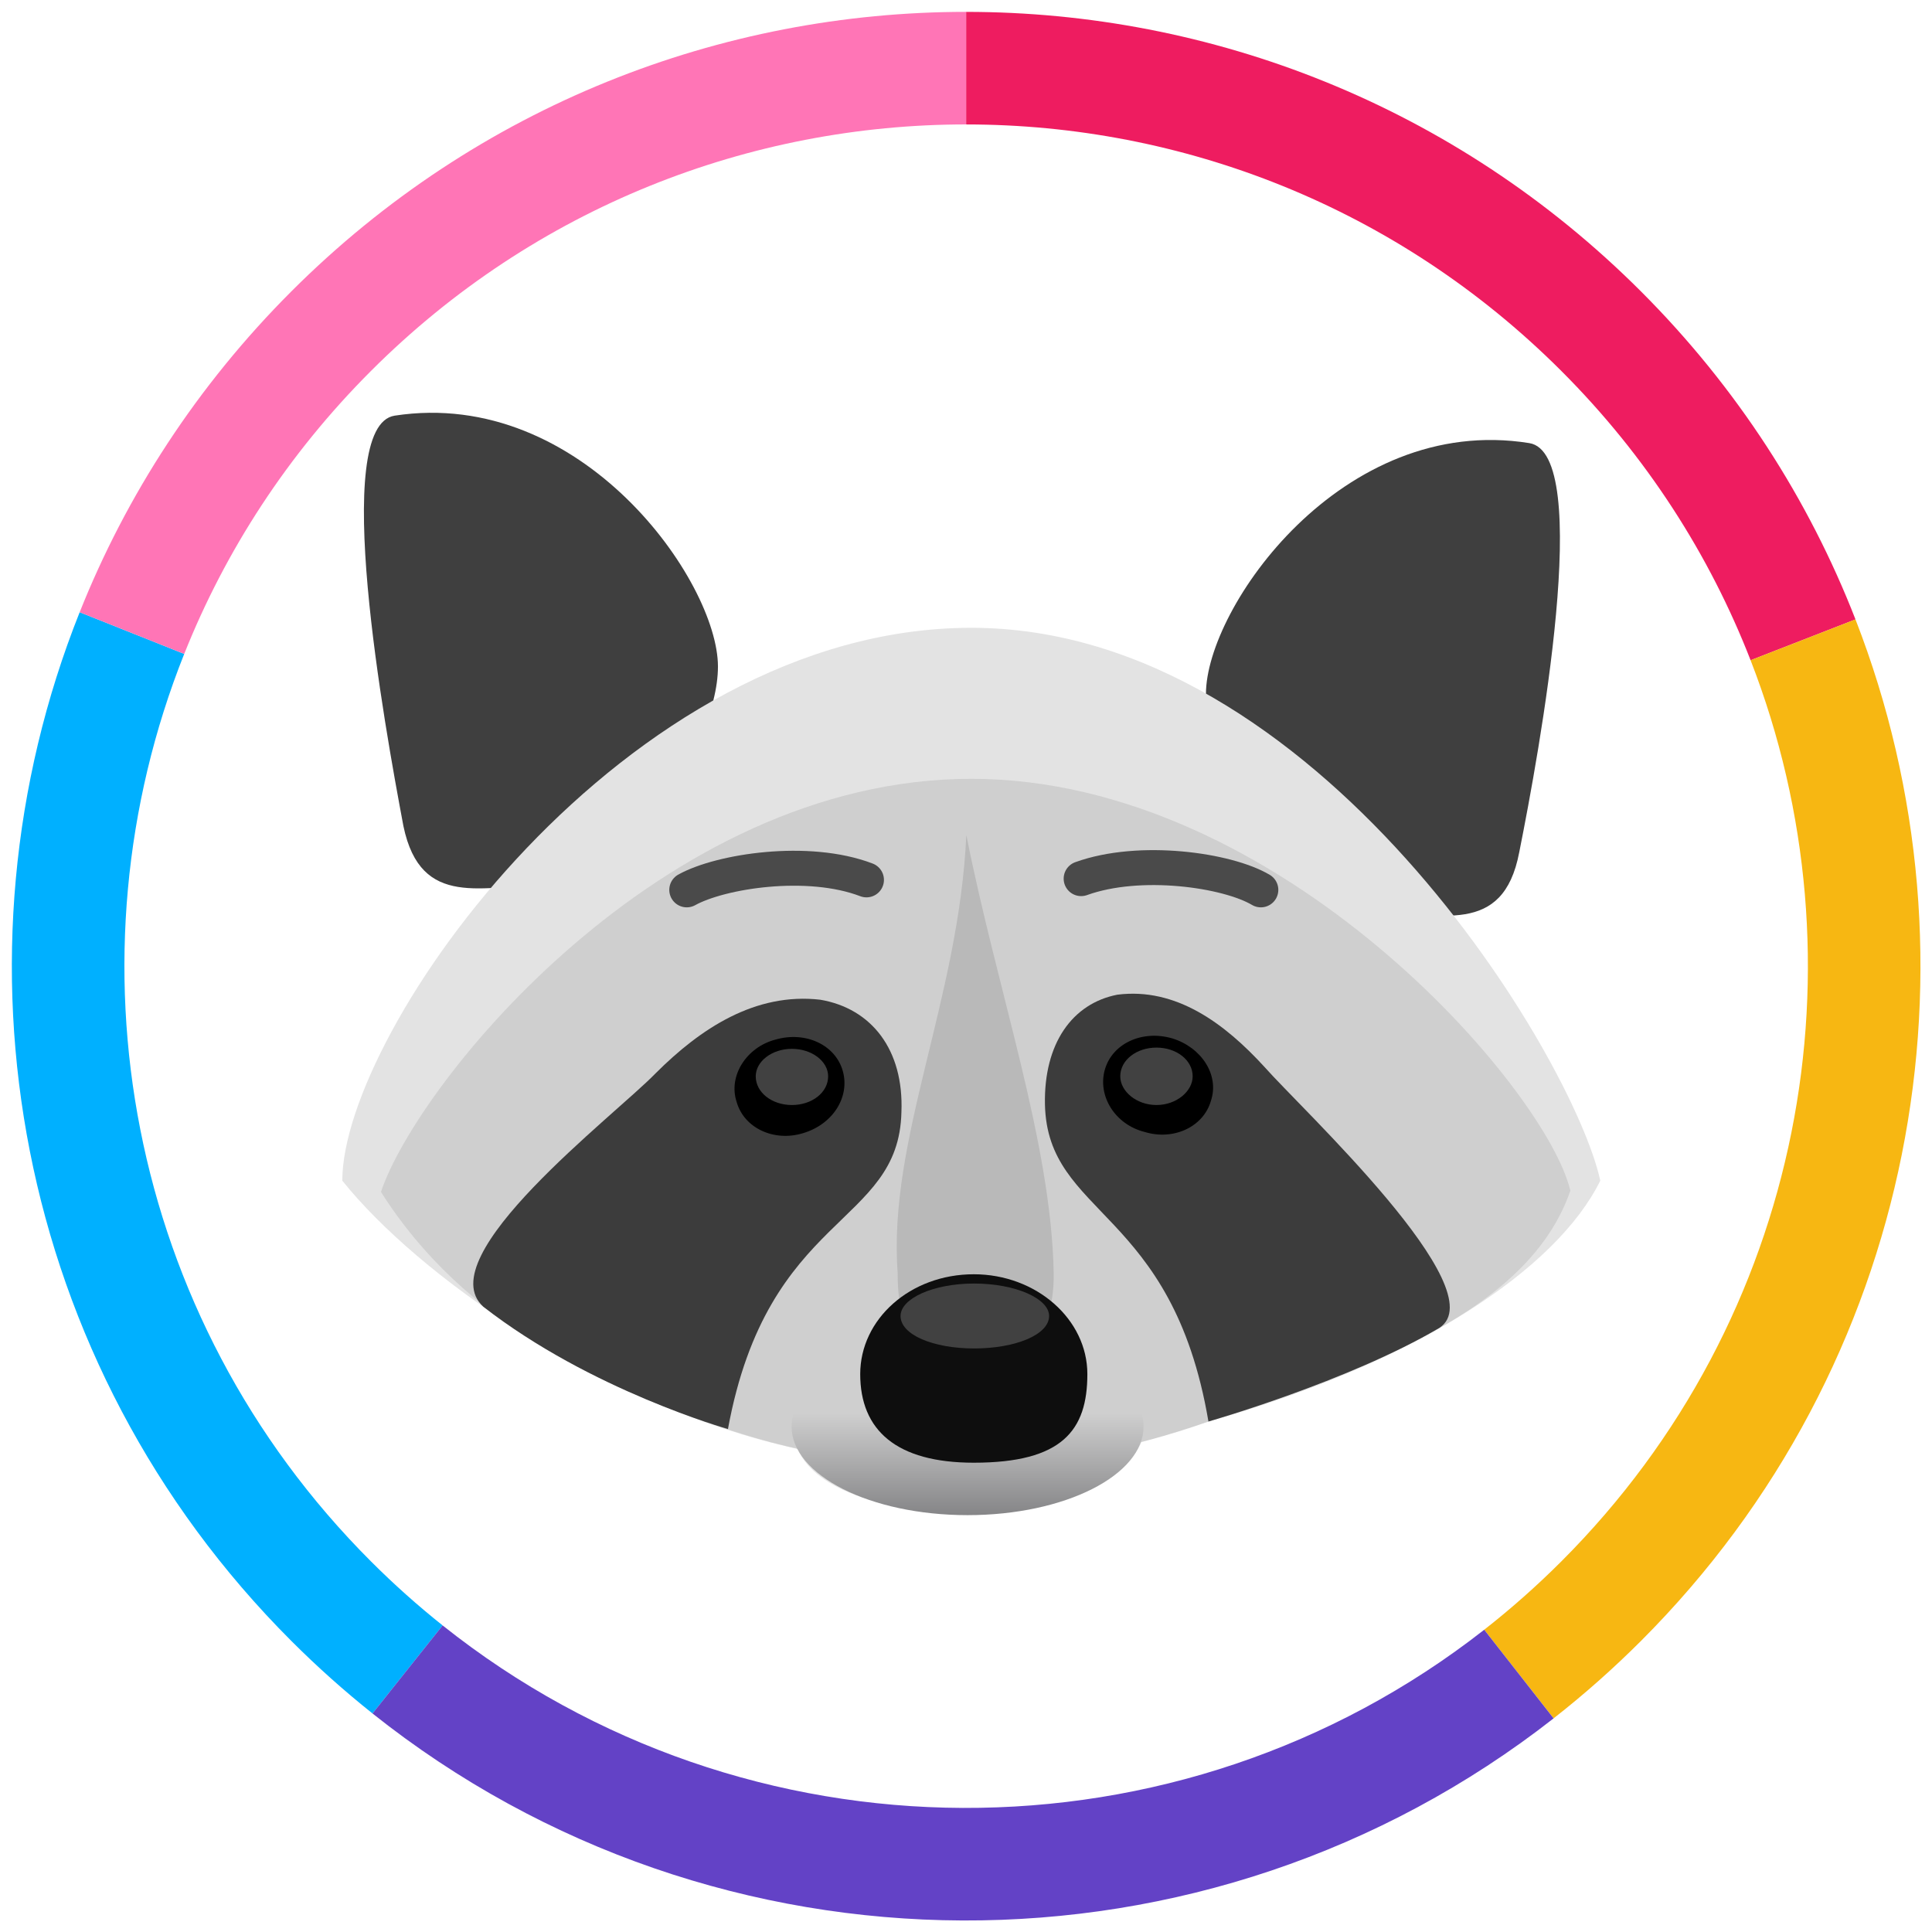 <?xml version="1.0" encoding="UTF-8"?>
<svg id="svg80" version="1.1" viewBox="0 0 100 100" xmlns="http://www.w3.org/2000/svg">
 <defs id="defs47">
  <linearGradient id="linearGradient906-9" x1="741.9" x2="741.9" y1="890.7" y2="864.53" gradientUnits="userSpaceOnUse">
   <stop id="stop900-4" stop-color="#838385" offset="0"/>
   <stop id="stop902-8" stop-color="#cfcfcf" offset="1"/>
  </linearGradient>
 </defs>
 <g id="g1159" transform="matrix(.971 0 0 .971 1.458 1.458)" fill="none" stroke-linejoin="round" stroke-width="6">
  <path id="path871" d="m20.225 87.49c-1.409-1.122-2.77-2.336-4.074-3.64-13.952-13.951-17.491-34.372-10.619-51.606" stroke="#00b0ff" style="paint-order:markers fill stroke"/>
  <path id="path869" d="m5.532 32.244c2.336-5.859 5.876-11.349 10.619-16.092 9.347-9.347 21.598-14.021 33.85-14.021" stroke="#ff75b6" style="paint-order:markers fill stroke"/>
  <path id="path867" d="m50 2.132c12.251-7e-7 24.502 4.674 33.85 14.021 4.84 4.84 8.427 10.458 10.761 16.452" stroke="#ee1c60" style="paint-order:markers fill stroke"/>
  <path id="path865" d="m94.61 32.604c6.681 17.158 3.094 37.392-10.761 51.246-1.4 1.399-2.864 2.694-4.384 3.884" stroke="#f7b712" style="paint-order:markers fill stroke"/>
  <path id="path844" d="m79.465 87.735c-17.367 13.596-41.96 13.515-59.241-0.245" stroke="#6342c6" style="paint-order:markers fill stroke"/>
 </g>
 <g id="g898" transform="matrix(.207 0 0 .207 -103.39 -105.81)">
  <path id="path827" d="m879.34 724.31c-4.057 21.221-19.972 14.979-36.199 14.979s-42.129-33.391-42.129-54.611c0-21.532 34.015-70.215 80.825-62.725 16.227 2.497 2.497 77.392-2.497 102.36z" fill="#3f3f3f" fill-rule="evenodd"/>
  <path id="path829" d="m600.35 717.76c4.369 20.908 19.972 14.667 36.199 14.667 16.539 0 42.441-33.391 42.441-54.611s-34.015-69.902-80.825-62.725c-16.227 2.497-2.497 77.704 2.184 102.67z" fill="#3f3f3f" fill-rule="evenodd"/>
  <path id="path831" d="m742.34 668.14c-86.754 0-157.28 100.8-157.28 138.24 18.724 23.405 64.285 56.172 113.9 67.094 4.369 10.61 22.781 15.915 43.377 15.915s38.384-7.49 42.753-18.1l16.539-4.681c52.115-14.667 87.066-38.072 97.988-60.229-6.553-30.27-70.527-138.24-157.28-138.24z" fill="#e3e3e3"/>
  <path id="path833" d="m742.34 705.9c-77.392 0-138.56 76.144-147.61 103.29 20.596 32.767 55.547 48.994 86.442 59.292 39.32 13.106 80.825 12.17 120.46-1.872 32.455-11.547 79.264-24.965 90.499-57.732-5.929-25.277-72.399-102.98-149.79-102.98z" fill="#cfcfcf"/>
  <path id="path835" d="m815.68 777.98c9.05 10.298 58.044 55.86 43.689 65.222-22.781 13.419-57.732 23.405-57.732 23.405-9.05-53.363-40.256-51.179-40.881-79.265-0.312-15.291 6.865-25.277 18.1-27.462 14.667-1.872 26.838 7.178 36.824 18.1z" fill="#3c3c3c" fill-rule="evenodd"/>
  <path id="path837" d="m663.39 779.55c-10.298 10.61-56.796 45.873-43.065 58.356 26.838 20.908 61.165 30.583 61.165 30.583 9.986-54.299 42.753-50.554 43.377-79.265 0.624-15.603-7.489-25.901-20.284-28.086-16.227-1.872-29.958 7.178-41.193 18.412z" fill="#3c3c3c" fill-rule="evenodd"/>
  <path id="path839" d="m762.94 829.48c0.624 32.767-39.32 38.072-39.008 0-2.497-33.391 15.291-68.342 17.164-109.53 7.802 39.32 21.22 76.768 21.845 109.53z" fill="#b9b9b9"/>
  <path id="path841" d="m785.41 867.86c0 12.17-19.66 22.156-44.001 22.156s-44.001-9.986-44.001-22.156c0-11.859 19.66-21.845 44.001-21.845s44.001 9.986 44.001 21.845z" fill="url(#linearGradient906-9)" fill-rule="evenodd"/>
  <path id="path843" d="m771.36 854.75c0 14.043-6.241 22.156-28.398 22.156-19.348 0-28.398-8.113-28.398-22.156 0-13.731 12.483-24.965 28.398-24.965 15.603 0 28.398 11.234 28.398 24.965z" fill="#0e0e0e"/>
  <path id="path847" d="m802.26 786.41c-1.872 6.553-9.362 9.986-16.539 7.802-7.49-1.872-11.858-9.05-9.986-15.603 1.872-6.553 9.362-9.986 16.851-7.802 7.178 2.184 11.858 9.05 9.674 15.603z"/>
  <path id="path851" d="m814.74 733.67c-8.426-4.993-30.27-8.114-44.937-2.809" fill="none" stroke="#4a4a4a" stroke-linecap="round" stroke-width="8.738px"/>
  <path id="path853" d="m683.67 786.72c1.872 6.553 9.362 9.986 16.539 7.802 7.489-2.184 11.858-9.05 9.986-15.603-1.872-6.553-9.362-9.986-16.851-7.802-7.178 1.872-11.858 9.05-9.674 15.603z"/>
  <path id="path845" transform="matrix(1.152,0,0,1.152,357.94,366.66)" d="m373.87 352.82c-4.335 0-7.857 2.71-7.857 6.232 0 3.252 3.522 6.232 7.857 6.232s7.857-2.981 7.857-6.232c0-3.523-3.522-6.232-7.857-6.232zm-79.121 0.27c-4.335 0-7.857 2.711-7.857 5.963 0 3.523 3.522 6.232 7.857 6.232s7.857-2.71 7.857-6.232c-1e-5 -3.252-3.522-5.963-7.857-5.963zm39.561 50.941c-8.942 0-15.986 3.253-15.986 7.047 0 4.064 7.045 7.045 15.986 7.045s16.258-2.98 16.258-7.045c0-3.794-7.316-7.047-16.258-7.047z" fill="#414141"/>
  <path id="path857" d="m671.19 733.67c8.426-4.681 30.27-8.114 44.937-2.497" fill="none" stroke="#4a4a4a" stroke-linecap="round" stroke-width="8.738px"/>
 </g>
</svg>

